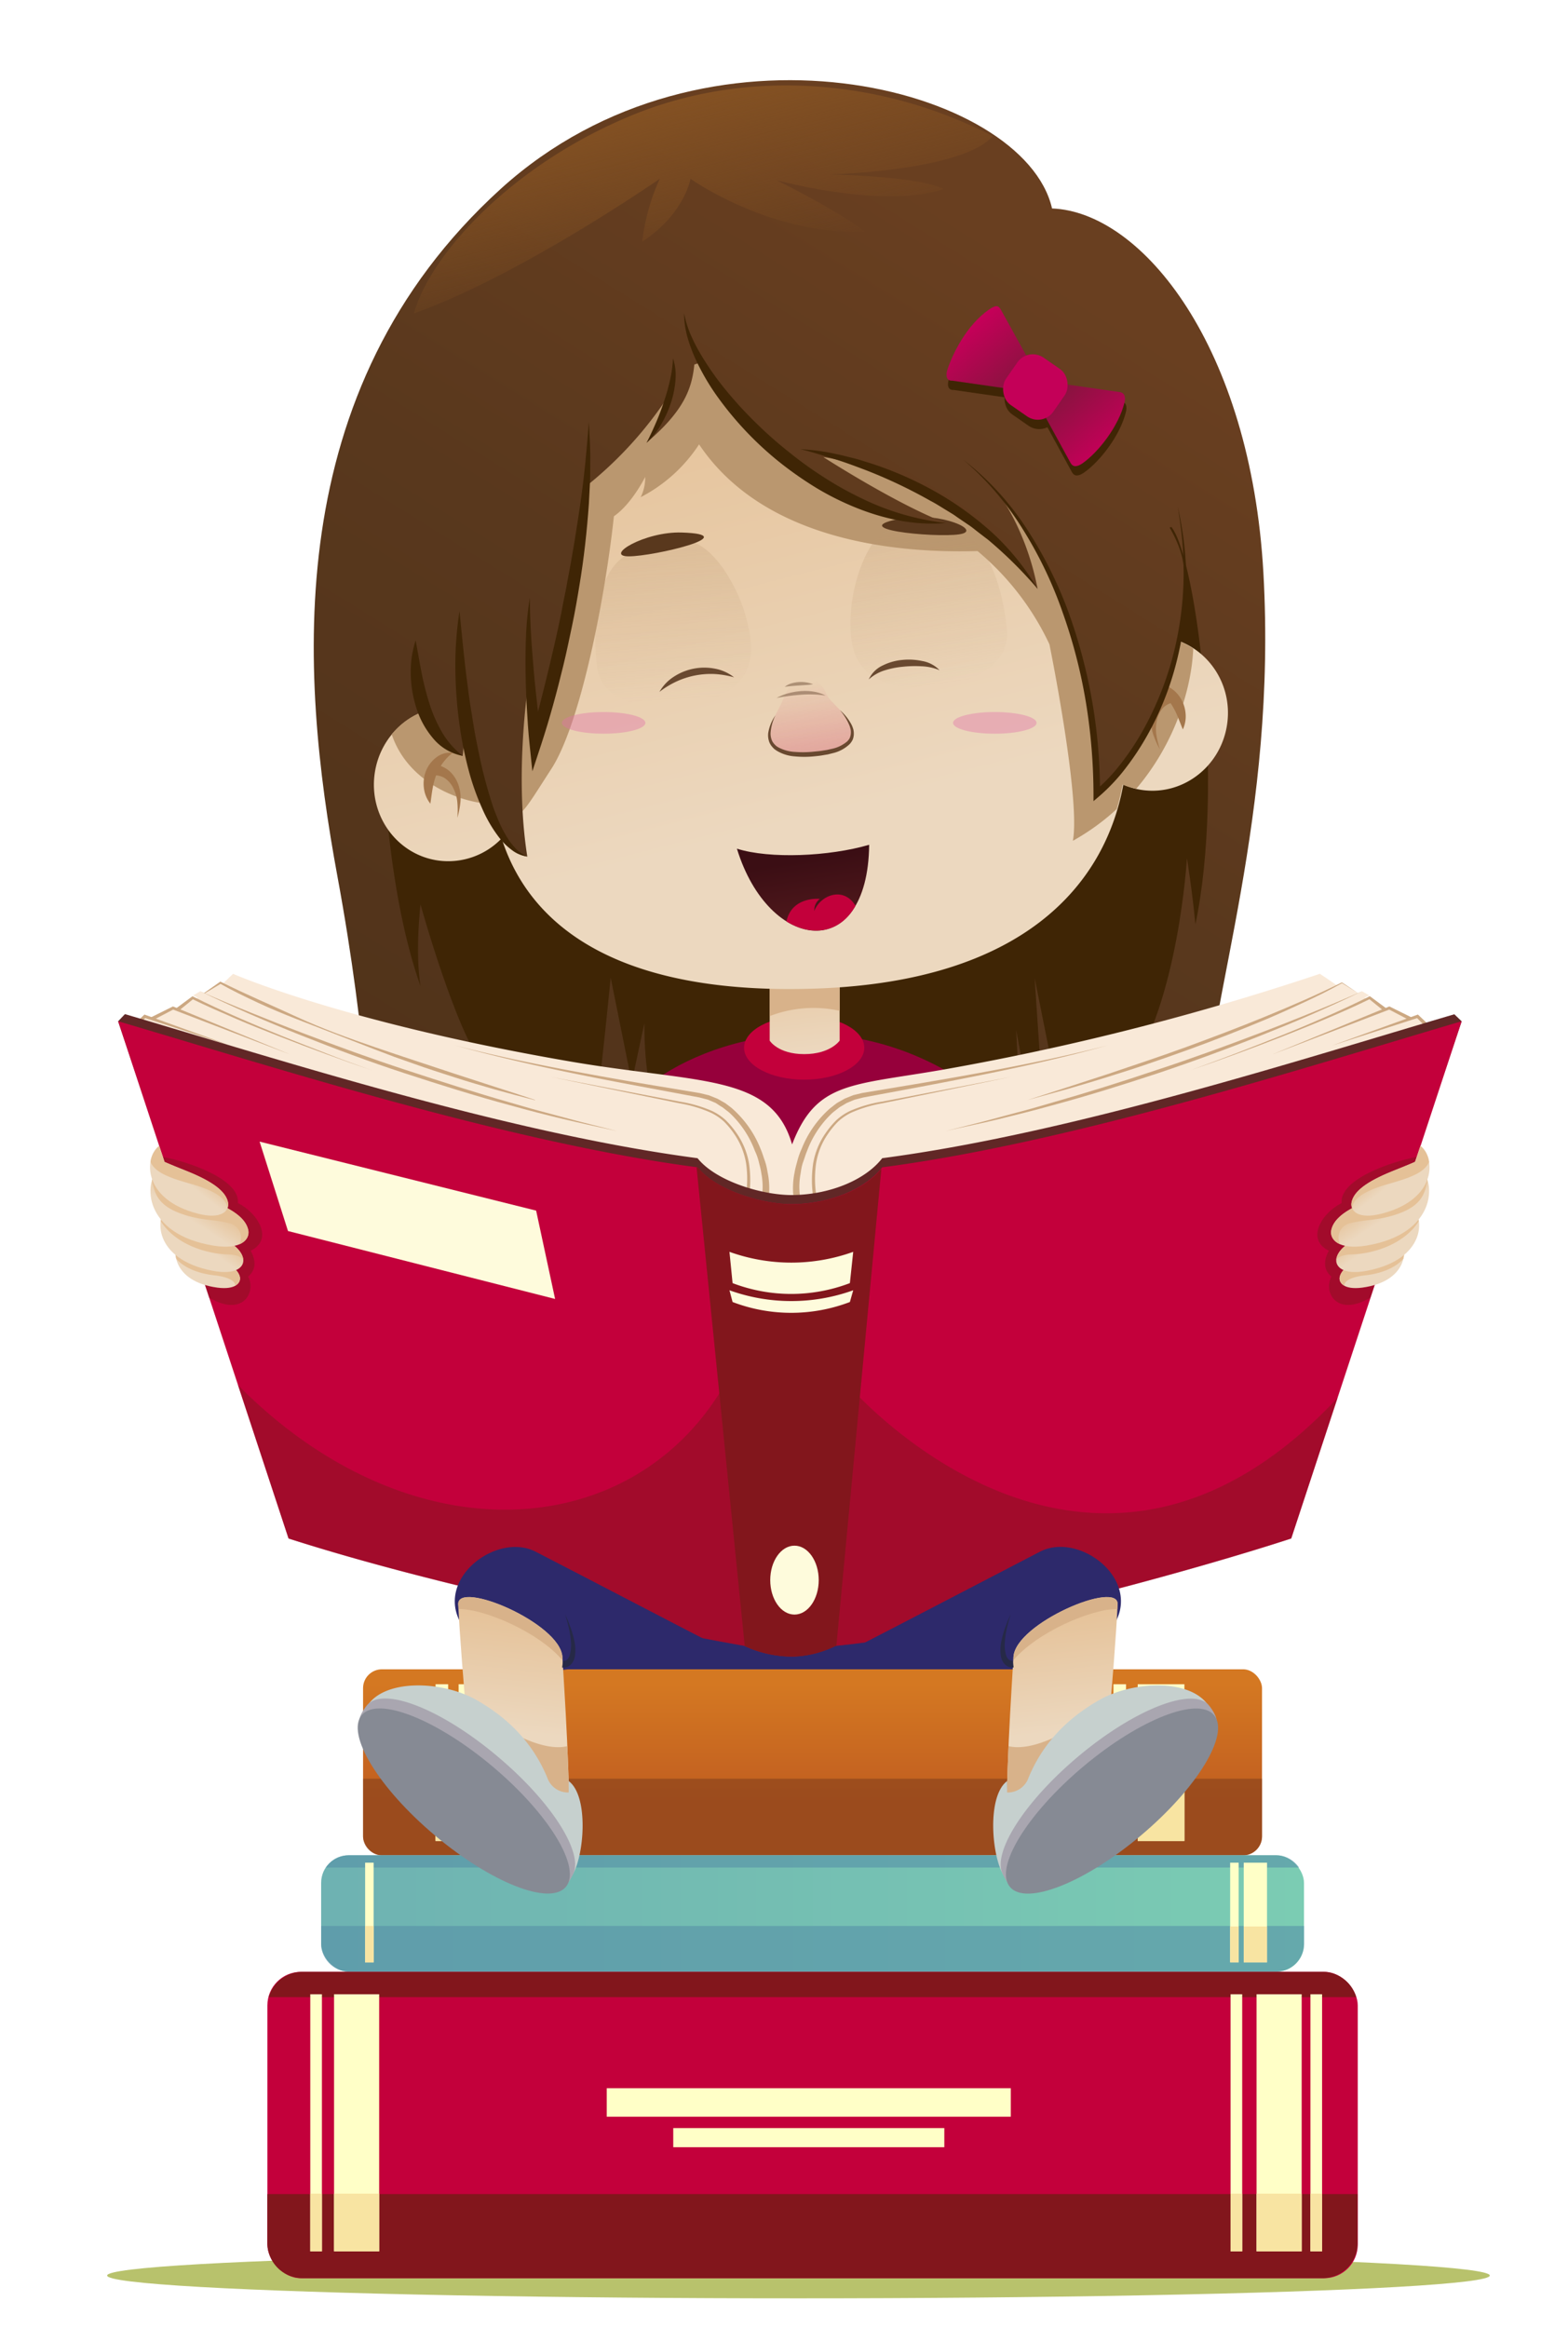 <svg xmlns="http://www.w3.org/2000/svg" xmlns:xlink="http://www.w3.org/1999/xlink" viewBox="0 0 401 595.28"><defs><style>.cls-1{isolation:isolate;}.cls-2{fill:#2d296b;}.cls-3{fill:url(#linear-gradient);}.cls-4{fill:#3f2505;}.cls-5{fill:#96003b;}.cls-6{fill:#c3003b;}.cls-7{fill:url(#linear-gradient-2);}.cls-8{fill:#d8b28a;}.cls-9{fill:#f9e9d8;}.cls-10{fill:#cca882;}.cls-11{fill:url(#linear-gradient-3);}.cls-12{fill:#ba976f;}.cls-13,.cls-14{opacity:0.25;}.cls-13{fill:url(#linear-gradient-4);}.cls-14{fill:url(#linear-gradient-5);}.cls-15{opacity:0.22;fill:url(#linear-gradient-6);}.cls-16{fill:#59381d;}.cls-17{fill:#694930;}.cls-18{opacity:0.47;}.cls-19{fill:#a4774c;}.cls-20{fill:url(#linear-gradient-7);}.cls-21{fill:url(#linear-gradient-8);}.cls-22{fill:#612726;}.cls-23{opacity:0.5;}.cls-24{fill:#82161c;}.cls-25{fill:#fefbdc;}.cls-26{fill:url(#linear-gradient-9);}.cls-27{fill:url(#linear-gradient-10);}.cls-28{fill:#c40058;}.cls-29{fill:#e171a8;opacity:0.4;}.cls-30{fill:url(#linear-gradient-11);}.cls-31{fill:#e5c197;}.cls-32{fill:url(#linear-gradient-12);}.cls-33{fill:url(#linear-gradient-13);}.cls-34{fill:url(#linear-gradient-14);}.cls-35{fill:url(#linear-gradient-15);}.cls-36{fill:url(#linear-gradient-16);}.cls-37{fill:url(#linear-gradient-17);}.cls-38{fill:url(#linear-gradient-18);}.cls-39{fill:#b8c26c;mix-blend-mode:multiply;}.cls-40{fill:#ffffc7;}.cls-41{fill:#f8e4a2;}.cls-42{fill:url(#linear-gradient-19);}.cls-43{fill:#803e1c;}.cls-43,.cls-45{opacity:0.56;}.cls-44{fill:url(#linear-gradient-20);}.cls-45{fill:#558ea7;}.cls-46{fill:url(#linear-gradient-21);}.cls-47{fill:#c6d0ce;}.cls-48{fill:#a9a6b0;}.cls-49{fill:#868a94;}.cls-50{fill:#262947;}.cls-51{fill:url(#linear-gradient-22);}.cls-52{fill:url(#linear-gradient-23);}</style><linearGradient id="linear-gradient" x1="135.53" y1="295.62" x2="274.46" y2="72.51" gradientUnits="userSpaceOnUse"><stop offset="0" stop-color="#51331a"/><stop offset="0.52" stop-color="#59381d"/><stop offset="1" stop-color="#693f20"/></linearGradient><linearGradient id="linear-gradient-2" x1="204.03" y1="237.27" x2="207.82" y2="269.4" gradientUnits="userSpaceOnUse"><stop offset="0" stop-color="#e5c197"/><stop offset="1" stop-color="#ecd8bf"/></linearGradient><linearGradient id="linear-gradient-3" x1="179.07" y1="89.84" x2="209.29" y2="209.13" xlink:href="#linear-gradient-2"/><linearGradient id="linear-gradient-4" x1="219.25" y1="152.37" x2="230.19" y2="191.54" gradientTransform="translate(36.3 -44.78) rotate(7.5)" gradientUnits="userSpaceOnUse"><stop offset="0" stop-color="#ba976f"/><stop offset="1" stop-color="#ba976f" stop-opacity="0"/></linearGradient><linearGradient id="linear-gradient-5" x1="513.16" y1="79.98" x2="524.1" y2="119.15" gradientTransform="matrix(-0.94, 0.33, 0.33, 0.94, 627.99, -106.07)" xlink:href="#linear-gradient-4"/><linearGradient id="linear-gradient-6" x1="201.32" y1="212.82" x2="196.49" y2="195.15" gradientTransform="translate(36.3 -44.78) rotate(7.5)" gradientUnits="userSpaceOnUse"><stop offset="0" stop-color="#c3003b"/><stop offset="1" stop-color="#c3003b" stop-opacity="0"/></linearGradient><linearGradient id="linear-gradient-7" x1="120.5" y1="286.26" x2="259.43" y2="63.15" xlink:href="#linear-gradient"/><linearGradient id="linear-gradient-8" x1="547.97" y1="194.14" x2="546.92" y2="213.98" gradientTransform="matrix(-0.99, 0.1, 0.1, 0.99, 731.81, -27.47)" gradientUnits="userSpaceOnUse"><stop offset="0" stop-color="#3b0e14"/><stop offset="1" stop-color="#551b1e"/></linearGradient><linearGradient id="linear-gradient-9" x1="220.75" y1="233.16" x2="239.7" y2="233.16" gradientTransform="matrix(0.65, 0.76, -0.76, 0.65, 305.83, -220.7)" gradientUnits="userSpaceOnUse"><stop offset="0" stop-color="#86143e"/><stop offset="1" stop-color="#c40058"/></linearGradient><linearGradient id="linear-gradient-10" x1="194.15" y1="243.06" x2="213.12" y2="243.06" gradientTransform="matrix(0.65, 0.76, -0.76, 0.65, 305.83, -220.7)" gradientUnits="userSpaceOnUse"><stop offset="0" stop-color="#c40058"/><stop offset="1" stop-color="#86143e"/></linearGradient><linearGradient id="linear-gradient-11" x1="345.97" y1="330.59" x2="348.65" y2="333.97" gradientTransform="translate(44.67 -49.59) rotate(6.83)" xlink:href="#linear-gradient-2"/><linearGradient id="linear-gradient-12" x1="347.47" y1="316.81" x2="351" y2="321.25" gradientTransform="translate(18.11 -21.06) rotate(2.87)" xlink:href="#linear-gradient-2"/><linearGradient id="linear-gradient-13" x1="347.11" y1="312.35" x2="351.24" y2="317.56" gradientTransform="matrix(1, 0.09, -0.09, 1, 30.57, -36.9)" xlink:href="#linear-gradient-2"/><linearGradient id="linear-gradient-14" x1="352.48" y1="298.32" x2="355.91" y2="302.64" xlink:href="#linear-gradient-2"/><linearGradient id="linear-gradient-15" x1="492.69" y1="313.01" x2="495.38" y2="316.39" gradientTransform="matrix(-0.99, 0.12, 0.12, 0.99, 507.06, -49.59)" xlink:href="#linear-gradient-2"/><linearGradient id="linear-gradient-16" x1="495.06" y1="309.42" x2="498.58" y2="313.87" gradientTransform="matrix(-1, 0.05, 0.05, 1, 533.62, -21.06)" xlink:href="#linear-gradient-2"/><linearGradient id="linear-gradient-17" x1="494.36" y1="299.72" x2="498.49" y2="304.93" gradientTransform="matrix(-1, 0.09, 0.09, 1, 521.17, -36.9)" xlink:href="#linear-gradient-2"/><linearGradient id="linear-gradient-18" x1="500.26" y1="298.32" x2="503.69" y2="302.64" gradientTransform="matrix(-1, 0, 0, 1, 551.74, 0)" xlink:href="#linear-gradient-2"/><linearGradient id="linear-gradient-19" x1="207.8" y1="461.16" x2="207.8" y2="430.67" gradientUnits="userSpaceOnUse"><stop offset="0" stop-color="#c05d20"/><stop offset="1" stop-color="#d47822"/></linearGradient><linearGradient id="linear-gradient-20" x1="82.13" y1="489.25" x2="333.48" y2="489.25" gradientUnits="userSpaceOnUse"><stop offset="0" stop-color="#6eb2b2"/><stop offset="1" stop-color="#7bccb3"/></linearGradient><linearGradient id="linear-gradient-21" x1="267.93" y1="411.45" x2="271.46" y2="442.79" xlink:href="#linear-gradient-2"/><linearGradient id="linear-gradient-22" x1="648.05" y1="411.45" x2="651.58" y2="442.79" gradientTransform="matrix(-1, 0, 0, 1, 783.12, 0)" xlink:href="#linear-gradient-2"/><linearGradient id="linear-gradient-23" x1="170.43" y1="18.81" x2="183.11" y2="70.73" gradientUnits="userSpaceOnUse"><stop offset="0" stop-color="#885423"/><stop offset="1" stop-color="#885423" stop-opacity="0"/></linearGradient></defs><title>Монтажная область 1</title><g class="cls-1"><g id="Слой_1" data-name="Слой 1"><path class="cls-2" d="M138.21,373.26H268.15a0,0,0,0,1,0,0v50a11.53,11.53,0,0,1-11.53,11.53H149.74a11.53,11.53,0,0,1-11.53-11.53v-50A0,0,0,0,1,138.21,373.26Z"/><path class="cls-3" d="M269.05,53.3c-7.1-31.09-88.55-52.57-141-5C71.26,99.92,76.72,172.22,86.28,224c7.84,42.45,8.49,71.18,8.49,71.18S249.32,316.31,307,290c2.61-35.92,19.59-81.63,16.1-143.53C319.86,88.83,292.22,54.21,269.05,53.3Z"/><path class="cls-4" d="M299.58,134.75c6.49,8.29,13.69,65.58,6.13,101.61-.72-7.93-2.16-16.93-2.16-16.93s-2.16,36.75-15.13,55.13S270,277.07,270,277.07l-5.4-27,1.8,27h-4l-2.52-13.69.72,14.41s-79.63,14.77-90.8,9.37c-5.4-6.49-5-25.58-5-25.58l-3.24,15.13L156.18,250s-2.52,25.22-2.88,26.3-21.62,2.52-29.55-3.6c-7.21-9-16.21-41.44-16.21-41.44s-1.44,11.89,0,20.9c-8.29-23.42-9.37-54.77-9.37-54.77Z"/><path class="cls-5" d="M163.19,280.08c9.49-10.82,50.11-29.14,88.3,0-8.1,7.06-30.09,18-48.27,17.4C186.71,296.9,174.12,285.33,163.19,280.08Z"/><ellipse class="cls-6" cx="205.66" cy="267.9" rx="15.37" ry="8.16"/><path class="cls-7" d="M214.73,266.08s-2.34,3.45-9.06,3.45-8.83-3.45-8.83-3.45v-28h17.89Z"/><path class="cls-8" d="M214.72,258.45V238.12H196.84v21.69A31.07,31.07,0,0,1,214.72,258.45Z"/><path class="cls-9" d="M39.61,268l20-19s28,12.36,85.86,22.35c33.41,5.77,51.86,3.08,57.1,21.27,6.25-16.35,15.34-15,39.45-19.27a670.58,670.58,0,0,0,95.52-24.36c11.48,7.51,26.43,20,26.43,20s-106.24,46.11-164.38,47.11S49,272.31,39.61,268Z"/><polygon class="cls-9" points="347.71 260.77 355.31 257.74 361.05 260.69 353.76 263.49 347.71 260.77"/><polygon class="cls-9" points="354.45 258.33 350.26 255.13 349.56 255.48 344.24 258.18 347.21 262.06 354.45 258.33"/><polygon class="cls-9" points="348.81 254.97 344.17 257.41 346.68 258.25 349.95 255.66 348.81 254.97"/><polygon class="cls-9" points="343.33 257.87 350.18 254.52 348.32 253.45 347.29 253.91 343.22 251.26 337.54 254.29 343.33 257.87"/><polygon class="cls-9" points="345.6 265.45 359.71 260.79 362.52 259.86 364.71 261.82 347.94 267.57 345.6 265.45"/><path class="cls-10" d="M207.95,306a29.46,29.46,0,0,1,0-8.5,19.06,19.06,0,0,1,3.24-7.85,22.25,22.25,0,0,1,2.74-3.27,14.21,14.21,0,0,1,3.56-2.37,33.72,33.72,0,0,1,8.11-2.34l33-6.33-32.93,6.76a33.27,33.27,0,0,0-8,2.41,13.64,13.64,0,0,0-3.38,2.31,21.7,21.7,0,0,0-2.61,3.2,18.33,18.33,0,0,0-3,7.6,28.65,28.65,0,0,0,.1,8.25Z"/><path class="cls-10" d="M202.92,306a20,20,0,0,1,.31-6.33c.16-1,.47-2,.73-3s.63-2,1.06-2.94a26.92,26.92,0,0,1,7.08-10.18c.4-.34.84-.64,1.25-1l.63-.47c.22-.15.45-.27.68-.4l1.37-.78,1.47-.59.73-.29.77-.19,1.53-.37,3-.5,12-2c16-2.73,32-5.6,47.72-9.66-15.65,4.35-31.61,7.51-47.56,10.53l-12,2.24-3,.56-1.42.37-.71.18-.68.28-1.35.57-1.26.75c-.21.13-.43.24-.63.38l-.58.45c-.38.31-.78.59-1.15.91a25.5,25.5,0,0,0-6.51,9.76c-.39.91-.65,1.87-1,2.81s-.5,1.91-.64,2.89a18.4,18.4,0,0,0-.19,5.78Z"/><polygon class="cls-10" points="364.14 262.07 362.24 260.14 362.65 260.24 340.61 267.35 362.39 259.49 362.61 259.41 362.8 259.58 364.76 261.44 364.14 262.07"/><polygon class="cls-10" points="325.28 269.64 355.17 257.39 355.32 257.33 355.48 257.41 360.93 260.11 360.53 260.89 355.14 258.07 355.44 258.08 325.28 269.64"/><path class="cls-10" d="M354,258.56l-3.92-3.17.36,0c-3.71,1.83-7.48,3.48-11.28,5.09s-7.62,3.14-11.45,4.64-7.69,2.94-11.56,4.37-7.75,2.79-11.64,4.14q5.8-2.11,11.58-4.3c3.84-1.48,7.68-3,11.49-4.52s7.61-3.13,11.38-4.79,7.52-3.36,11.17-5.22l.19-.09.17.13,4.05,3Z"/><path class="cls-10" d="M348.32,253.45c-4.22,2.06-8.5,4-12.79,5.89s-8.65,3.66-13,5.4q-13.09,5.21-26.45,9.69c-8.92,2.94-17.88,5.75-27,8.2-4.52,1.27-9.08,2.4-13.64,3.52s-9.16,2-13.74,3.08c4.55-1.17,9.12-2.24,13.64-3.5l6.8-1.82c2.27-.6,4.51-1.29,6.76-1.93q13.53-3.87,26.86-8.38c8.91-2.92,17.72-6.15,26.49-9.48,4.39-1.66,8.74-3.39,13.09-5.16S344,255.38,348.32,253.45Z"/><path class="cls-10" d="M347.29,253.91l-4.13-2.56h.11c-3.13,1.76-6.35,3.35-9.6,4.86s-6.53,3-9.82,4.39q-9.92,4.16-20,7.82l-5.07,1.8L293.64,272c-3.39,1.18-6.81,2.24-10.23,3.32s-6.86,2.08-10.3,3.1l-10.36,2.86Q273,278,283.21,274.66c6.78-2.3,13.59-4.54,20.3-7s13.43-5,20-7.7,13.21-5.55,19.61-8.75l.06,0,.05,0Z"/><polygon class="cls-9" points="51.84 260.77 44.25 257.74 38.5 260.69 45.8 263.49 51.84 260.77"/><polygon class="cls-9" points="45.1 258.33 49.29 255.13 49.99 255.48 55.31 258.18 52.34 262.06 45.1 258.33"/><polygon class="cls-9" points="50.74 254.97 55.39 257.41 52.87 258.25 49.6 255.66 50.74 254.97"/><polygon class="cls-9" points="56.23 257.87 49.37 254.52 51.23 253.45 52.27 253.91 56.33 251.26 62.01 254.29 56.23 257.87"/><polygon class="cls-9" points="53.96 265.45 39.85 260.79 37.03 259.86 34.84 261.82 51.62 267.57 53.96 265.45"/><path class="cls-10" d="M190.73,305.89a28.64,28.64,0,0,0,.1-8.25,18.33,18.33,0,0,0-3-7.6,21.7,21.7,0,0,0-2.61-3.2,13.64,13.64,0,0,0-3.38-2.31,33.27,33.27,0,0,0-8-2.41l-32.93-6.76,33,6.33a33.72,33.72,0,0,1,8.11,2.34,14.21,14.21,0,0,1,3.56,2.37,22.24,22.24,0,0,1,2.74,3.27,19.06,19.06,0,0,1,3.24,7.85,29.45,29.45,0,0,1,0,8.5Z"/><path class="cls-10" d="M194.89,305.76a18.41,18.41,0,0,0-.19-5.78c-.13-1-.41-1.93-.64-2.89s-.56-1.9-1-2.81a25.5,25.5,0,0,0-6.51-9.76c-.37-.32-.77-.61-1.15-.91l-.58-.45c-.2-.14-.42-.25-.63-.38L183,282l-1.35-.57-.68-.28-.71-.18-1.42-.37-3-.56-12-2.24c-16-3-31.91-6.18-47.56-10.53C132,271.36,148,274.23,164,277l12,2,3,.5,1.53.37.77.19.73.29,1.47.59,1.37.78c.23.13.46.25.68.4l.63.47c.42.32.85.62,1.25,1a26.92,26.92,0,0,1,7.08,10.18c.43,1,.72,2,1.06,2.94s.57,2,.73,3a20,20,0,0,1,.31,6.33Z"/><polygon class="cls-10" points="34.8 261.44 36.76 259.58 36.94 259.41 37.16 259.49 58.95 267.35 36.91 260.24 37.31 260.14 35.41 262.07 34.8 261.44"/><polygon class="cls-10" points="74.27 269.64 44.11 258.08 44.42 258.07 39.03 260.89 38.63 260.11 44.08 257.41 44.23 257.33 44.38 257.39 74.27 269.64"/><path class="cls-10" d="M45,257.86l4.05-3,.17-.13.19.09c3.65,1.86,7.41,3.56,11.17,5.22s7.56,3.24,11.38,4.79,7.65,3,11.49,4.52,7.71,2.89,11.58,4.3q-5.83-2-11.64-4.14c-3.86-1.42-7.72-2.86-11.56-4.37s-7.66-3-11.45-4.64-7.56-3.26-11.28-5.09l.36,0-3.92,3.17Z"/><path class="cls-10" d="M51.23,253.45c4.28,1.93,8.61,3.73,13,5.5s8.7,3.5,13.09,5.16c8.77,3.33,17.58,6.56,26.49,9.48s17.84,5.8,26.86,8.38c2.26.64,4.5,1.33,6.76,1.93l6.8,1.82c4.52,1.26,9.09,2.32,13.64,3.5-4.58-1-9.18-2-13.74-3.08s-9.12-2.26-13.64-3.52c-9.07-2.45-18-5.26-27-8.2S85.76,268.21,77,264.73q-6.54-2.6-13-5.4C59.73,257.44,55.45,255.51,51.23,253.45Z"/><path class="cls-10" d="M52.24,253.87q2-1.43,4-2.81l.11-.08.13.07c6.39,3.19,13,6,19.51,9s13.26,5.43,20,7.74,13.59,4.53,20.38,6.79l10.22,3.32c3.41,1.09,6.82,2.19,10.22,3.33l0,.08q-5.21-1.34-10.39-2.78c-3.43-1-6.89-2-10.3-3.11s-6.83-2.18-10.2-3.4l-5.07-1.79-5-1.9-20.05-7.78c-3.34-1.31-6.66-2.68-9.91-4.2s-6.48-3.07-9.62-4.85h.24q-2.07,1.27-4.17,2.49Z"/><path class="cls-11" d="M297.4,162.87a18.75,18.75,0,0,0-12.69,2.89A67,67,0,0,0,279.11,153c-15.24-26.42-17-44.64-22.36-64.32C244.46,43.83,155.16,73.92,144.48,107c-3.7,11.47-8.88,43.68-13.28,56.93a113.58,113.58,0,0,0-4.86,20.66,18.63,18.63,0,0,0-8.95-3.72c-10.5-1.38-20.16,6.27-21.59,17.09s5.93,20.71,16.43,22.09a18.93,18.93,0,0,0,16.06-5.68c7.73,24.18,32.38,40.25,81.14,38.37,52.06-2,73.13-26.3,77.84-52.11a18.61,18.61,0,0,0,5,1.39c10.5,1.38,20.16-6.27,21.59-17.09S307.89,164.25,297.4,162.87Z"/><path class="cls-12" d="M297.33,162.87a18.75,18.75,0,0,0-12.69,2.89A67,67,0,0,0,279,153c-15.24-26.42-17-44.64-22.36-64.32C244.4,43.83,155.1,73.92,144.42,107c-3.7,11.48-8.88,43.68-13.28,56.93a113.58,113.58,0,0,0-4.86,20.66,18.63,18.63,0,0,0-8.95-3.72,19,19,0,0,0-17.15,6.89c4.5,13.55,20.21,18.54,28.16,17.77,3.73,6.32,5.17,2.58,12.64-8.9S154.75,153,157,132c4.59-3.16,8-10.05,8-10.05a11.22,11.22,0,0,1-1.15,5.17,39.41,39.41,0,0,0,14.93-13.5c16.94,25.27,52,27.85,71.22,27.28a69.49,69.49,0,0,1,18.38,23.83s8,39.34,6,50.25a58.7,58.7,0,0,0,11.23-8.13,61.21,61.21,0,0,0,1.49-6.24,19.13,19.13,0,0,0,3.47,1.08c9.86-11.57,14.15-25.5,14.59-35.86A18.59,18.59,0,0,0,297.33,162.87Z"/><path class="cls-13" d="M230,134.21c-7.46.58-11.73,13.81-12.33,21.55-.67,8.61.32,15.66,8.84,18.75,10.26,3.72,32.39-.06,31-13.65s-6.12-22.44-11.75-25.28S234.69,133.85,230,134.21Z"/><path class="cls-14" d="M174,138.26c7.42-1,14.32,11.1,16.5,18.55,2.43,8.29,2.91,15.39-4.79,20.17-9.27,5.76-31.71,6.61-33.12-7s1.37-23.22,6.29-27.16S169.37,138.86,174,138.26Z"/><path class="cls-15" d="M198.5,191.09c-1.88-1.47-2.17-4.74.28-9.19s2.79-7.82,5.91-8.65,5.6,1.57,6.61,4.08,5,4.49,6.4,8.82-5.83,6.49-11,6.73S200.09,192.34,198.5,191.09Z"/><path class="cls-16" d="M174.37,136.16c-9.51-.31-20,6.08-13.56,6.09S190.63,136.68,174.37,136.16Z"/><path class="cls-16" d="M231,132.48c9.38-1.63,20.64,3.24,14.27,4.15S215,135.26,231,132.48Z"/><path class="cls-17" d="M198.31,182.91a11.8,11.8,0,0,0-1.24,4.51,4.43,4.43,0,0,0,.45,2.14,4.14,4.14,0,0,0,.65.85l.39.37.46.29a10,10,0,0,0,4.33,1.19,25.79,25.79,0,0,0,4.67-.06c.78-.09,1.57-.13,2.34-.27l1.16-.18,1.13-.26a8.8,8.8,0,0,0,4-1.91,3.79,3.79,0,0,0,.64-.83,3.64,3.64,0,0,0,.28-1,4.13,4.13,0,0,0,0-1.09,7.26,7.26,0,0,0-.31-1.09,14.44,14.44,0,0,0-2.46-4,13,13,0,0,1,3,3.78,7.3,7.3,0,0,1,.44,1.18,4.88,4.88,0,0,1,.11,1.29,4.06,4.06,0,0,1-.28,1.3,4.69,4.69,0,0,1-.74,1.1,9.26,9.26,0,0,1-4.41,2.37l-1.19.3-1.2.2c-.8.16-1.61.22-2.41.31a25.54,25.54,0,0,1-4.89,0,10.32,10.32,0,0,1-4.74-1.54l-.52-.38-.45-.48a4.47,4.47,0,0,1-.72-1.1,5,5,0,0,1-.33-2.52A10.89,10.89,0,0,1,198.31,182.91Z"/><g class="cls-18"><path class="cls-17" d="M198.6,178.47a12.69,12.69,0,0,1,3-1.21,16.92,16.92,0,0,1,3.19-.55,14.31,14.31,0,0,1,3.24.12,10.49,10.49,0,0,1,3.09,1c-1.07-.11-2.11-.25-3.15-.26a28.4,28.4,0,0,0-3.11.07A53.77,53.77,0,0,0,198.6,178.47Z"/></g><g class="cls-18"><path class="cls-17" d="M200.69,175.61a4.73,4.73,0,0,1,1.68-.87,8.42,8.42,0,0,1,1.85-.34,8.19,8.19,0,0,1,3.69.56,17.52,17.52,0,0,1-1.84.2l-1.79.12C203.1,175.36,201.94,175.45,200.69,175.61Z"/></g><path class="cls-17" d="M168.65,176.9a11.08,11.08,0,0,1,3.69-3.88,14.24,14.24,0,0,1,10.5-2.05,11.05,11.05,0,0,1,4.88,2.21,23.1,23.1,0,0,0-5-.84,21,21,0,0,0-9.65,1.88A22.94,22.94,0,0,0,168.65,176.9Z"/><path class="cls-17" d="M222.18,173.72a7.25,7.25,0,0,1,3.59-3.58,14.15,14.15,0,0,1,4.94-1.4,16.33,16.33,0,0,1,5.1.27,8,8,0,0,1,4.47,2.35,13.29,13.29,0,0,0-4.67-1,29.28,29.28,0,0,0-4.72.12,21.83,21.83,0,0,0-4.59.91A10.78,10.78,0,0,0,222.18,173.72Z"/><path class="cls-19" d="M293.94,175.19a5.63,5.63,0,0,1,4.31.15,8,8,0,0,1,3.46,2.85,8.86,8.86,0,0,1,1.48,4.13,7.9,7.9,0,0,1-.69,4.19c-.55-1.33-1-2.53-1.47-3.65a19.09,19.09,0,0,0-1.66-3.07,13.3,13.3,0,0,0-5.43-4.59Z"/><path class="cls-19" d="M300.24,179.59a4.89,4.89,0,0,0-2.79,1.4,6.53,6.53,0,0,0-1.55,3.07,9.87,9.87,0,0,0-.18,3.73,22.36,22.36,0,0,0,.92,3.83A22.74,22.74,0,0,1,295,188a10.37,10.37,0,0,1-.58-4.13,8.4,8.4,0,0,1,1.36-4.2,7.4,7.4,0,0,1,3.77-2.79Z"/><path class="cls-19" d="M115.75,192.49a13.3,13.3,0,0,0-4.21,5.73,19.09,19.09,0,0,0-.9,3.37c-.22,1.2-.36,2.47-.58,3.9a7.9,7.9,0,0,1-1.64-3.91,8.86,8.86,0,0,1,.48-4.36,8,8,0,0,1,2.7-3.57A5.63,5.63,0,0,1,115.75,192.49Z"/><path class="cls-19" d="M110.72,195.42a7.4,7.4,0,0,1,4.32,1.83,8.4,8.4,0,0,1,2.3,3.77,10.37,10.37,0,0,1,.4,4.15,22.74,22.74,0,0,1-.78,3.94,22.36,22.36,0,0,0,0-3.94,9.87,9.87,0,0,0-1-3.59,6.53,6.53,0,0,0-2.22-2.62,4.89,4.89,0,0,0-3-.71Z"/><path class="cls-20" d="M302.73,145.18c-.64-10-12.43-24-28.94-36.8a9.58,9.58,0,0,0,1.79-2c9.3-14.24,6.68-44.46-25-49.11s-88.92-2.62-103.15,11.62-31.38,49.69-31.09,59c.08,2.72,2,3.93,4.9,3.88-6.84,8.22-12.39,18-13.92,28.78-4,28.15,11,32.74,11,32.74s.61-4,.31-13.46c1.84,16.52,8,37.94,16.22,39.17-3.37-21.34.22-44.47.83-48.13A151.12,151.12,0,0,0,137,189.91c4.71-9.7,10.26-40.74,13.68-66.22a99.45,99.45,0,0,0,20.63-23,33.24,33.24,0,0,1-6,12.52c9.71-8.23,11.64-13.92,12.26-20l1.47-.48c10.69,20.1,38.92,41.54,62.84,41-12.64-4.82-31.3-16.85-31.3-16.85s33.11,4.21,54.78,33.71c-3-15.65-10.23-24.68-10.23-24.68s24.68,25.28,25.28,77C289.49,195.14,304.54,173.47,302.73,145.18Z"/><path class="cls-4" d="M274.12,120.7,267,107.65l5-7.14,14.73,2.12c1.3.19,1.56,1.33,1.2,2.76-1.46,5.91-6.55,12.54-10.73,15.47C275.75,121.82,274.75,121.85,274.12,120.7Z"/><path class="cls-4" d="M243.87,99.71l14.73,2.12,5-7.14L256.4,81.64c-.63-1.15-1.24-1.36-3-.16C247.63,85.41,244,92.88,242.66,97,242.15,98.55,242.48,99.8,243.87,99.71Z"/><rect class="cls-4" x="257.79" y="93.96" width="14.74" height="14.74" rx="4.82" ry="4.82" transform="translate(105.03 -133.05) rotate(34.75)"/><path class="cls-21" d="M222.28,216c-10.26,3-25.44,3.65-33.82,1C196.64,243.62,221.95,246.61,222.28,216Z"/><path class="cls-6" d="M209.66,229.84a3.62,3.62,0,0,0-1.41,3.08c1.52-4,7.45-6.42,10.54-1.32-3.89,7-11.17,8-17.67,4C202.55,229.08,209.66,229.84,209.66,229.84Z"/><path class="cls-4" d="M174.94,80.13a28.35,28.35,0,0,0,1.67,5.4,43.41,43.41,0,0,0,2.56,5,72.78,72.78,0,0,0,6.43,9.18,101.5,101.5,0,0,0,7.57,8.27,102.53,102.53,0,0,0,8.38,7.44,97.52,97.52,0,0,0,9.07,6.56,86.85,86.85,0,0,0,9.76,5.46,65.89,65.89,0,0,0,21.55,6.28c-7.64.71-15.46-.91-22.65-3.76a71.23,71.23,0,0,1-10.42-5.15,91.92,91.92,0,0,1-9.52-6.65,84.92,84.92,0,0,1-15.92-16.81,58.43,58.43,0,0,1-5.78-10.06,38.8,38.8,0,0,1-1.94-5.47A23,23,0,0,1,174.94,80.13Z"/><path class="cls-22" d="M202.77,421.2a26.53,26.53,0,0,0,10.87-2.72c33.88-3.22,92.41-19.55,116.58-27.46l43.58-129.89-1.87-1.79c-39.53,11.63-97.81,30.42-146.31,36.8-4.15,5.36-12.87,9.19-22.55,9.42-7.63.18-19.86-3.38-24.68-9.42-48.5-6.38-106.92-25.2-146.44-36.84l-1.74,1.83L73.79,391c34.21,11,81.45,21.16,116.58,27.46A29.23,29.23,0,0,0,202.77,421.2Z"/><path class="cls-6" d="M202.77,423.54a26.53,26.53,0,0,0,10.87-2.72c33.88-3.22,92.41-19.55,116.58-27.46l43.58-132.24c-39.53,11.64-99.68,31-148.18,37.35-4.15,5.36-12.87,9.19-22.55,9.42-7.63.18-19.86-3.38-24.68-9.42-48.5-6.38-108.66-25.71-148.18-37.35L73.79,393.36c34.21,11,81.45,21.16,116.58,27.46A29.23,29.23,0,0,0,202.77,423.54Z"/><g class="cls-23"><path class="cls-24" d="M216.77,354a42.76,42.76,0,0,1-31.44,0c-23.56,40.66-80.5,44.59-124.48.13l12.94,39.27c34.21,11,81.45,21.16,116.58,27.46a29.23,29.23,0,0,0,12.4,2.72,26.53,26.53,0,0,0,10.87-2.72c33.88-3.22,92.41-19.55,116.58-27.46l11.86-36C278.13,425.77,216.77,354,216.77,354Z"/></g><polygon class="cls-25" points="73.65 314.76 141.96 332.13 137.11 309.54 66.39 291.9 73.65 314.76"/><path class="cls-4" d="M204.71,114.86a53.3,53.3,0,0,1,9,1.21c1.49.28,2.95.7,4.43,1.05s2.91.86,4.37,1.29a90.45,90.45,0,0,1,16.71,7.31A81.46,81.46,0,0,1,254,136.42a64.18,64.18,0,0,1,11.38,14.17A108.21,108.21,0,0,0,252.68,138c-1.19-.9-2.37-1.8-3.53-2.72a21.66,21.66,0,0,0-1.8-1.3l-1.84-1.25c-.62-.41-1.21-.86-1.83-1.26l-1.9-1.16c-1.27-.77-2.51-1.58-3.84-2.26a126.9,126.9,0,0,0-16.11-7.68c-2.79-1.06-5.58-2.13-8.44-3S207.65,115.55,204.71,114.86Z"/><path class="cls-4" d="M246.33,117.53a71.69,71.69,0,0,1,16.07,17.41,106.24,106.24,0,0,1,10.73,21.25A135.22,135.22,0,0,1,281.31,203l-1.39-.66a45.94,45.94,0,0,0,6.73-7.07,67.29,67.29,0,0,0,5.46-8.18,82.31,82.31,0,0,0,7.54-18.2,84.35,84.35,0,0,0,3-19.54,93,93,0,0,0-.2-9.93c-.26-3.31-.71-6.59-1.26-9.87a92.54,92.54,0,0,1,1.68,9.83,93.62,93.62,0,0,1,.56,10,82.22,82.22,0,0,1-2.54,19.85,76.4,76.4,0,0,1-7.4,18.64,68.88,68.88,0,0,1-5.53,8.42,47.55,47.55,0,0,1-6.93,7.38l-1.38,1.17V203a147.57,147.57,0,0,0-1.95-23.47,132.87,132.87,0,0,0-5.89-22.8,105.06,105.06,0,0,0-10.14-21.25A75.36,75.36,0,0,0,246.33,117.53Z"/><path class="cls-4" d="M135.51,152.82c0,3.11.12,6.2.29,9.28s.44,6.16.69,9.24.61,6.14.94,9.21.74,6.14,1.12,9.17l-3-.28c1-3.29,1.84-6.65,2.69-10s1.7-6.71,2.49-10.07,1.58-6.73,2.29-10.12q.56-2.53,1-5.08c.33-1.7.73-3.38,1-5.08,1.33-6.79,2.42-13.62,3.42-20.47s1.62-13.75,2.15-20.7c.18,3.47.45,7,.36,10.45,0,1.74,0,3.5-.08,5.24l-.27,5.23c-.5,7-1.26,13.92-2.41,20.81-.56,3.45-1.16,6.89-1.88,10.31s-1.42,6.84-2.25,10.23c-1.65,6.79-3.47,13.51-5.66,20.19l-2.25,6.83-.74-7.11c-.33-3.12-.51-6.21-.69-9.32s-.28-6.22-.32-9.33,0-6.23.14-9.34S135,155.89,135.51,152.82Z"/><path class="cls-4" d="M106.3,163.75c.52,2.86,1,5.6,1.52,8.29a72.66,72.66,0,0,0,2,7.86,36.13,36.13,0,0,0,3.18,7.25,21.38,21.38,0,0,0,5.34,6.12,12.93,12.93,0,0,1-7.57-4.47,22.14,22.14,0,0,1-4.3-7.82,29.94,29.94,0,0,1-1.42-8.66A25.56,25.56,0,0,1,106.3,163.75Z"/><path class="cls-4" d="M117.51,156.28c.58,5.65,1.1,11.24,1.79,16.8.37,2.77.69,5.55,1.15,8.3s.85,5.51,1.41,8.23,1.09,5.45,1.77,8.14,1.44,5.34,2.29,8c.43,1.31.95,2.58,1.47,3.85a30.07,30.07,0,0,0,1.81,3.68,17.39,17.39,0,0,0,2.36,3.32,9.09,9.09,0,0,0,3.32,2.42,8.28,8.28,0,0,1-4-1.69,16.91,16.91,0,0,1-3.14-3.07,34.79,34.79,0,0,1-4.41-7.5,64.16,64.16,0,0,1-3-8.1c-.8-2.76-1.44-5.55-2-8.35a110.56,110.56,0,0,1-1.83-17A90.82,90.82,0,0,1,117.51,156.28Z"/><path class="cls-4" d="M172.11,91.61a14,14,0,0,1,.61,5.86,24.67,24.67,0,0,1-1.23,5.79,28.7,28.7,0,0,1-2.47,5.36,19.41,19.41,0,0,1-3.66,4.6c.88-1.75,1.68-3.48,2.43-5.22s1.43-3.51,2-5.3a50,50,0,0,0,1.54-5.43A31,31,0,0,0,172.11,91.61Z"/><path class="cls-24" d="M203.13,307.9c-7.63.18-19.86-3.38-24.68-9.42l-.31,0,12.32,122.4a29.27,29.27,0,0,0,12.37,2.7,26.53,26.53,0,0,0,10.87-2.72l.19,0,11.51-122C221.16,304,212.61,307.67,203.13,307.9Z"/><path class="cls-25" d="M187.35,328.08a42.06,42.06,0,0,0,30,0l.85-8a46.77,46.77,0,0,1-31.65,0Z"/><path class="cls-25" d="M187.35,332.91a42.06,42.06,0,0,0,30,0l.85-3a46.77,46.77,0,0,1-31.65,0Z"/><path class="cls-26" d="M273.76,118.32l-7.14-13.05,5-7.14,14.73,2.12c1.3.19,1.56,1.33,1.2,2.76-1.46,5.91-6.55,12.54-10.73,15.47C275.39,119.44,274.39,119.47,273.76,118.32Z"/><path class="cls-27" d="M243.51,97.33l14.73,2.12,5-7.14L256,79.26c-.63-1.15-1.24-1.36-3-.16-5.76,3.93-9.41,11.4-10.73,15.47C241.79,96.17,242.12,97.42,243.51,97.33Z"/><rect class="cls-28" x="257.43" y="91.58" width="14.74" height="14.74" rx="4.82" ry="4.82" transform="translate(103.61 -133.28) rotate(34.75)"/><ellipse class="cls-29" cx="254.41" cy="184.83" rx="10.68" ry="2.77"/><ellipse class="cls-29" cx="154.37" cy="184.83" rx="10.68" ry="2.77"/><ellipse class="cls-25" cx="203.18" cy="404.02" rx="6.2" ry="8.81"/><g class="cls-23"><path class="cls-24" d="M343.1,307.61c-5,2.45-9.27,9.27-3.27,12.18-2.27,4.18.09,6.09.64,6.63-2.1,4.11,1.47,10.42,10,5.37l11.86-36C355.21,297.17,342.57,301.65,343.1,307.61Z"/></g><path class="cls-30" d="M357.72,316.68c2.68,2.54,2.22,11-9.34,12.55-4.78.63-6.1-1.32-5.75-2.75.66-2.75,4.88-4.36,9.39-5.56,3.36-.89,4.26-1.19,4.26-1.19Z"/><path class="cls-31" d="M349.12,326.09c5.22-.58,8.31-2.54,9.76-4.22a5.58,5.58,0,0,0-1.16-5.2l-1.44,3s-.9.3-4.26,1.19c-4.51,1.2-8.72,2.81-9.39,5.56a2,2,0,0,0,1.2,2.27C343.69,327.83,345,326.55,349.12,326.09Z"/><path class="cls-32" d="M360.78,308.13c3.79,3,4,13.85-11.16,16.79-6.25,1.22-8.18-1.15-7.86-3,.62-3.56,6-6,11.88-7.9,4.36-1.43,5.52-1.89,5.52-1.89Z"/><path class="cls-31" d="M345.76,320.74c5.83-.2,13.4-2.74,17.07-8.46a6.26,6.26,0,0,0-2.07-4.15l-1.62,4s-1.16.46-5.52,1.89c-5.84,1.91-11.26,4.34-11.88,7.9,0,.05,0,.11,0,.16C342.62,321,344.24,320.79,345.76,320.74Z"/><path class="cls-33" d="M363.2,298.67c4.27,3.78,4,16.85-13.73,19.81-7.33,1.22-9.46-1.71-9-3.93.88-4.27,7.28-7,14.17-9.05,5.13-1.55,6.5-2.06,6.5-2.06Z"/><path class="cls-31" d="M355.2,311.07c8.32-2.16,9.12-5.66,9.88-9.24a6.77,6.77,0,0,0-1.89-3.17l-2.07,4.77s-1.37.51-6.5,2.06c-6.88,2.08-13.29,4.78-14.17,9.05-.26,1.27.34,2.78,2.27,3.6a3.75,3.75,0,0,1,2.37-5.32C348.64,311.86,351.24,312.1,355.2,311.07Z"/><path class="cls-34" d="M363.26,293c3.79,2.82,4.49,13.64-9.94,17.33-6,1.53-7.93-.74-7.71-2.61.42-3.59,5.52-6.28,11.06-8.48,4.13-1.64,5.22-2.16,5.22-2.16Z"/><path class="cls-31" d="M355.12,302.71c5.44-1.53,9.14-2.86,10.35-5.6a6.35,6.35,0,0,0-2.21-4.13l-1.37,4.08s-1.1.52-5.22,2.16c-5.54,2.2-10.63,4.89-11.06,8.48a2.35,2.35,0,0,0,.17,1.11C346.1,306.6,348.53,304.57,355.12,302.71Z"/><g class="cls-23"><path class="cls-24" d="M60.85,307.61c5,2.45,9.27,9.27,3.27,12.18,2.27,4.18-.09,6.09-.64,6.63,2.1,4.11-1.47,10.42-10,5.37l-11.86-36C48.75,297.17,61.39,301.65,60.85,307.61Z"/></g><path class="cls-35" d="M46.24,316.68c-2.68,2.54-2.22,11,9.34,12.55,4.78.63,6.1-1.32,5.75-2.75-.66-2.75-4.88-4.36-9.39-5.56-3.36-.89-4.26-1.19-4.26-1.19Z"/><path class="cls-31" d="M54.84,326.09c-5.22-.58-8.31-2.54-9.76-4.22a5.58,5.58,0,0,1,1.16-5.2l1.44,3s.9.3,4.26,1.19c4.51,1.2,8.72,2.81,9.39,5.56a2,2,0,0,1-1.2,2.27C60.26,327.83,58.93,326.55,54.84,326.09Z"/><path class="cls-36" d="M43.18,308.13c-3.79,3-4,13.85,11.16,16.79,6.25,1.22,8.18-1.15,7.86-3-.62-3.56-6-6-11.88-7.9-4.36-1.43-5.52-1.89-5.52-1.89Z"/><path class="cls-31" d="M58.19,320.74c-5.83-.2-13.4-2.74-17.07-8.46a6.26,6.26,0,0,1,2.07-4.15l1.62,4s1.16.46,5.52,1.89c5.84,1.91,11.26,4.34,11.88,7.9,0,.05,0,.11,0,.16C61.34,321,59.72,320.79,58.19,320.74Z"/><path class="cls-37" d="M40.76,298.67c-4.27,3.78-4,16.85,13.73,19.81,7.33,1.22,9.46-1.71,9-3.93-.88-4.27-7.28-7-14.17-9.05-5.13-1.55-6.5-2.06-6.5-2.06Z"/><path class="cls-31" d="M48.75,311.07c-8.32-2.16-9.12-5.66-9.88-9.24a6.77,6.77,0,0,1,1.89-3.17l2.07,4.77s1.37.51,6.5,2.06c6.88,2.08,13.29,4.78,14.17,9.05.26,1.27-.34,2.78-2.27,3.6a3.75,3.75,0,0,0-2.37-5.32C55.32,311.86,52.72,312.1,48.75,311.07Z"/><path class="cls-38" d="M40.7,293c-3.79,2.82-4.49,13.64,9.94,17.33,6,1.53,7.93-.74,7.71-2.61-.42-3.59-5.52-6.28-11.06-8.48-4.13-1.64-5.22-2.16-5.22-2.16Z"/><path class="cls-31" d="M48.84,302.71c-5.44-1.53-9.14-2.86-10.35-5.6A6.35,6.35,0,0,1,40.7,293l1.37,4.08s1.1.52,5.22,2.16c5.54,2.2,10.63,4.89,11.06,8.48a2.35,2.35,0,0,1-.17,1.11C57.85,306.6,55.43,304.57,48.84,302.71Z"/><ellipse class="cls-39" cx="204.2" cy="581.83" rx="176.8" ry="5.83"/><rect class="cls-6" x="68.38" y="504.18" width="278.85" height="78.33" rx="8.58" ry="8.58"/><path class="cls-24" d="M338.17,504.18H77.41a9,9,0,0,0-8.67,6.47h278.1A9,9,0,0,0,338.17,504.18Z"/><path class="cls-24" d="M68.38,561v12.5a9,9,0,0,0,9,9H338.18a9,9,0,0,0,9-9V561Z"/><rect class="cls-40" x="321.35" y="509.91" width="11.54" height="65.73"/><rect class="cls-40" x="85.43" y="509.91" width="11.54" height="65.73"/><rect class="cls-40" x="335.13" y="509.91" width="2.98" height="65.73"/><rect class="cls-40" x="314.7" y="509.91" width="2.98" height="65.73"/><rect class="cls-40" x="79.35" y="509.91" width="2.98" height="65.73"/><rect class="cls-40" x="155.17" y="533.93" width="103.33" height="7.29"/><rect class="cls-40" x="172.18" y="544.13" width="69.32" height="4.89"/><rect class="cls-41" x="321.35" y="560.89" width="11.54" height="14.75"/><rect class="cls-41" x="85.43" y="560.89" width="11.54" height="14.75"/><rect class="cls-41" x="335.13" y="560.89" width="2.98" height="14.75"/><rect class="cls-41" x="314.7" y="560.89" width="2.98" height="14.75"/><rect class="cls-41" x="79.35" y="560.89" width="2.98" height="14.75"/><rect class="cls-42" x="92.85" y="426.82" width="229.9" height="47.57" rx="4.83" ry="4.83"/><path class="cls-43" d="M92.85,454.8v14.67a4.92,4.92,0,0,0,4.92,4.92H317.84a4.92,4.92,0,0,0,4.92-4.92V454.8Z"/><rect class="cls-40" x="290.96" y="430.64" width="11.94" height="40.08"/><rect class="cls-40" x="284.75" y="430.64" width="3.22" height="40.08"/><rect class="cls-40" x="117.29" y="430.64" width="3.22" height="40.08"/><rect class="cls-40" x="111.39" y="430.64" width="3.22" height="40.08"/><rect class="cls-41" x="290.96" y="454.78" width="11.94" height="15.93"/><rect class="cls-41" x="284.75" y="454.78" width="3.22" height="15.93"/><rect class="cls-41" x="117.29" y="454.78" width="3.22" height="15.93"/><rect class="cls-41" x="111.39" y="454.78" width="3.22" height="15.93"/><rect class="cls-44" x="82.13" y="474.37" width="251.35" height="29.77" rx="7.04" ry="7.04"/><path class="cls-45" d="M82.13,492.45v4.49a7.19,7.19,0,0,0,7.19,7.19h237a7.19,7.19,0,0,0,7.19-7.19v-4.49Z"/><path class="cls-45" d="M326.28,474.37h-237a7.18,7.18,0,0,0-5.94,3.14H332.22A7.18,7.18,0,0,0,326.28,474.37Z"/><rect class="cls-40" x="318.07" y="476.27" width="5.96" height="25.49"/><rect class="cls-40" x="314.6" y="476.27" width="2.17" height="25.49"/><rect class="cls-40" x="93.38" y="476.27" width="2.17" height="25.49"/><rect class="cls-41" x="93.38" y="492.45" width="2.2" height="9.32"/><rect class="cls-41" x="318.07" y="492.58" width="5.96" height="9.18"/><rect class="cls-41" x="314.6" y="492.58" width="2.17" height="9.18"/><path class="cls-2" d="M217.29,422c14.29-7.34,32.76-17,48.69-25.26,11.94-6.19,32.62,12.54,11.8,25.28-9.82,6-17.46,4.85-17.46,4.85Z"/><path class="cls-46" d="M285.82,410.21c-.71,15.63-4.31,53-4.31,53s-10.93,17.91-24.19,14.19c-.23-23.73,1.39-45.09,1.86-53.74S286.11,403.87,285.82,410.21Z"/><path class="cls-8" d="M285.76,411.4c0-.4,0-.81.06-1.18.29-6.34-26.17,4.86-26.64,13.5l0,.76C265.18,417.37,279.08,411.34,285.76,411.4Z"/><path class="cls-8" d="M257.92,446.46c-.4,9.07-.71,19.76-.6,31,13.26,3.72,24.19-14.19,24.19-14.19s1.41-14.71,2.64-29.53C274.91,443.12,263.62,448,257.92,446.46Z"/><path class="cls-47" d="M309.2,436.37c-4.31-7.16-19.15-6.68-27.89-1.79-7.12,4-14.24,10.15-18.29,20a5.6,5.6,0,0,1-5.46,3.74v-2.92c-5.2,3.86-4,19.22-.85,24.19.84,1.48,12.86-4.09,18.42-8.91S313.34,443.24,309.2,436.37Z"/><path class="cls-48" d="M290.44,466.74C276,478.87,262.05,486.92,258.09,482a18,18,0,0,1-1.76-3.07c-2.39-5.56,5.81-18.37,19.32-29.74,14.41-12.13,29.4-18,33.49-13.18.41.48,1.92,2.45,2,4C311.66,446,303.41,455.81,290.44,466.74Z"/><ellipse class="cls-49" cx="284.39" cy="460.5" rx="34.11" ry="11.49" transform="translate(-229.74 291.36) rotate(-40.09)"/><path class="cls-50" d="M259.23,426.34a2.74,2.74,0,0,1-2.34-.88,3.89,3.89,0,0,1-.92-2,10.44,10.44,0,0,1,.12-3.83,25,25,0,0,1,1-3.55l.66-1.71.73-1.67-.52,1.74-.44,1.76a24.32,24.32,0,0,0-.54,3.54,9.4,9.4,0,0,0,.29,3.39,2.47,2.47,0,0,0,.72,1.21,1.05,1.05,0,0,0,1,.23Z"/><path class="cls-2" d="M185.71,422C171.43,414.68,153,405,137,396.76c-11.94-6.19-32.62,12.54-11.8,25.28,9.82,6,18.19,5,18.19,5Z"/><path class="cls-51" d="M117.19,410.21c.71,15.63,4.31,53,4.31,53s10.93,17.91,24.19,14.19c.23-23.73-1.39-45.09-1.86-53.74S116.9,403.87,117.19,410.21Z"/><path class="cls-8" d="M117.24,411.4c0-.4,0-.81-.06-1.18-.29-6.34,26.17,4.86,26.64,13.5l0,.76C137.82,417.37,123.92,411.34,117.24,411.4Z"/><path class="cls-8" d="M145.09,446.46c.4,9.07.71,19.76.6,31-13.26,3.72-24.19-14.19-24.19-14.19s-1.41-14.71-2.64-29.53C128.09,443.12,139.38,448,145.09,446.46Z"/><path class="cls-47" d="M93.8,436.37c4.31-7.16,19.15-6.68,27.89-1.79,7.12,4,14.24,10.15,18.29,20a5.6,5.6,0,0,0,5.46,3.74v-2.92c5.2,3.86,4,19.22.85,24.19-.84,1.48-12.86-4.09-18.42-8.91S89.66,443.24,93.8,436.37Z"/><path class="cls-48" d="M112.56,466.74C127,478.87,140.95,486.92,144.91,482a18,18,0,0,0,1.76-3.07c2.39-5.56-5.81-18.37-19.32-29.74C112.95,437,98,431.13,93.87,436c-.41.48-1.92,2.45-2,4C91.35,446,99.59,455.81,112.56,466.74Z"/><ellipse class="cls-49" cx="118.61" cy="460.5" rx="11.49" ry="34.11" transform="translate(-310.07 254.68) rotate(-49.91)"/><path class="cls-50" d="M144,424.6a1.05,1.05,0,0,0,1-.23,2.47,2.47,0,0,0,.72-1.21,9.4,9.4,0,0,0,.29-3.39,24.32,24.32,0,0,0-.54-3.54l-.44-1.76-.52-1.74.73,1.67.66,1.71a25,25,0,0,1,1,3.55,10.44,10.44,0,0,1,.12,3.83,3.89,3.89,0,0,1-.92,2,2.74,2.74,0,0,1-2.34.88Z"/><path class="cls-52" d="M161.24,29.63C130.59,42.36,110,65.18,105.85,80.15c27.32-9.73,62.87-34.43,62.87-34.43a54.41,54.41,0,0,0-4.49,16.09c10.85-7.11,12.35-16.09,12.35-16.09s20.58,14.6,44.54,13.47c-6-4.87-22.45-13.1-22.45-13.1s27.32,7.48,42.66,2.25C235,45,212.13,44.6,212.13,44.6s33.9-.81,41.76-9.79C226.58,20.59,191.88,16.91,161.24,29.63Z"/></g></g></svg>